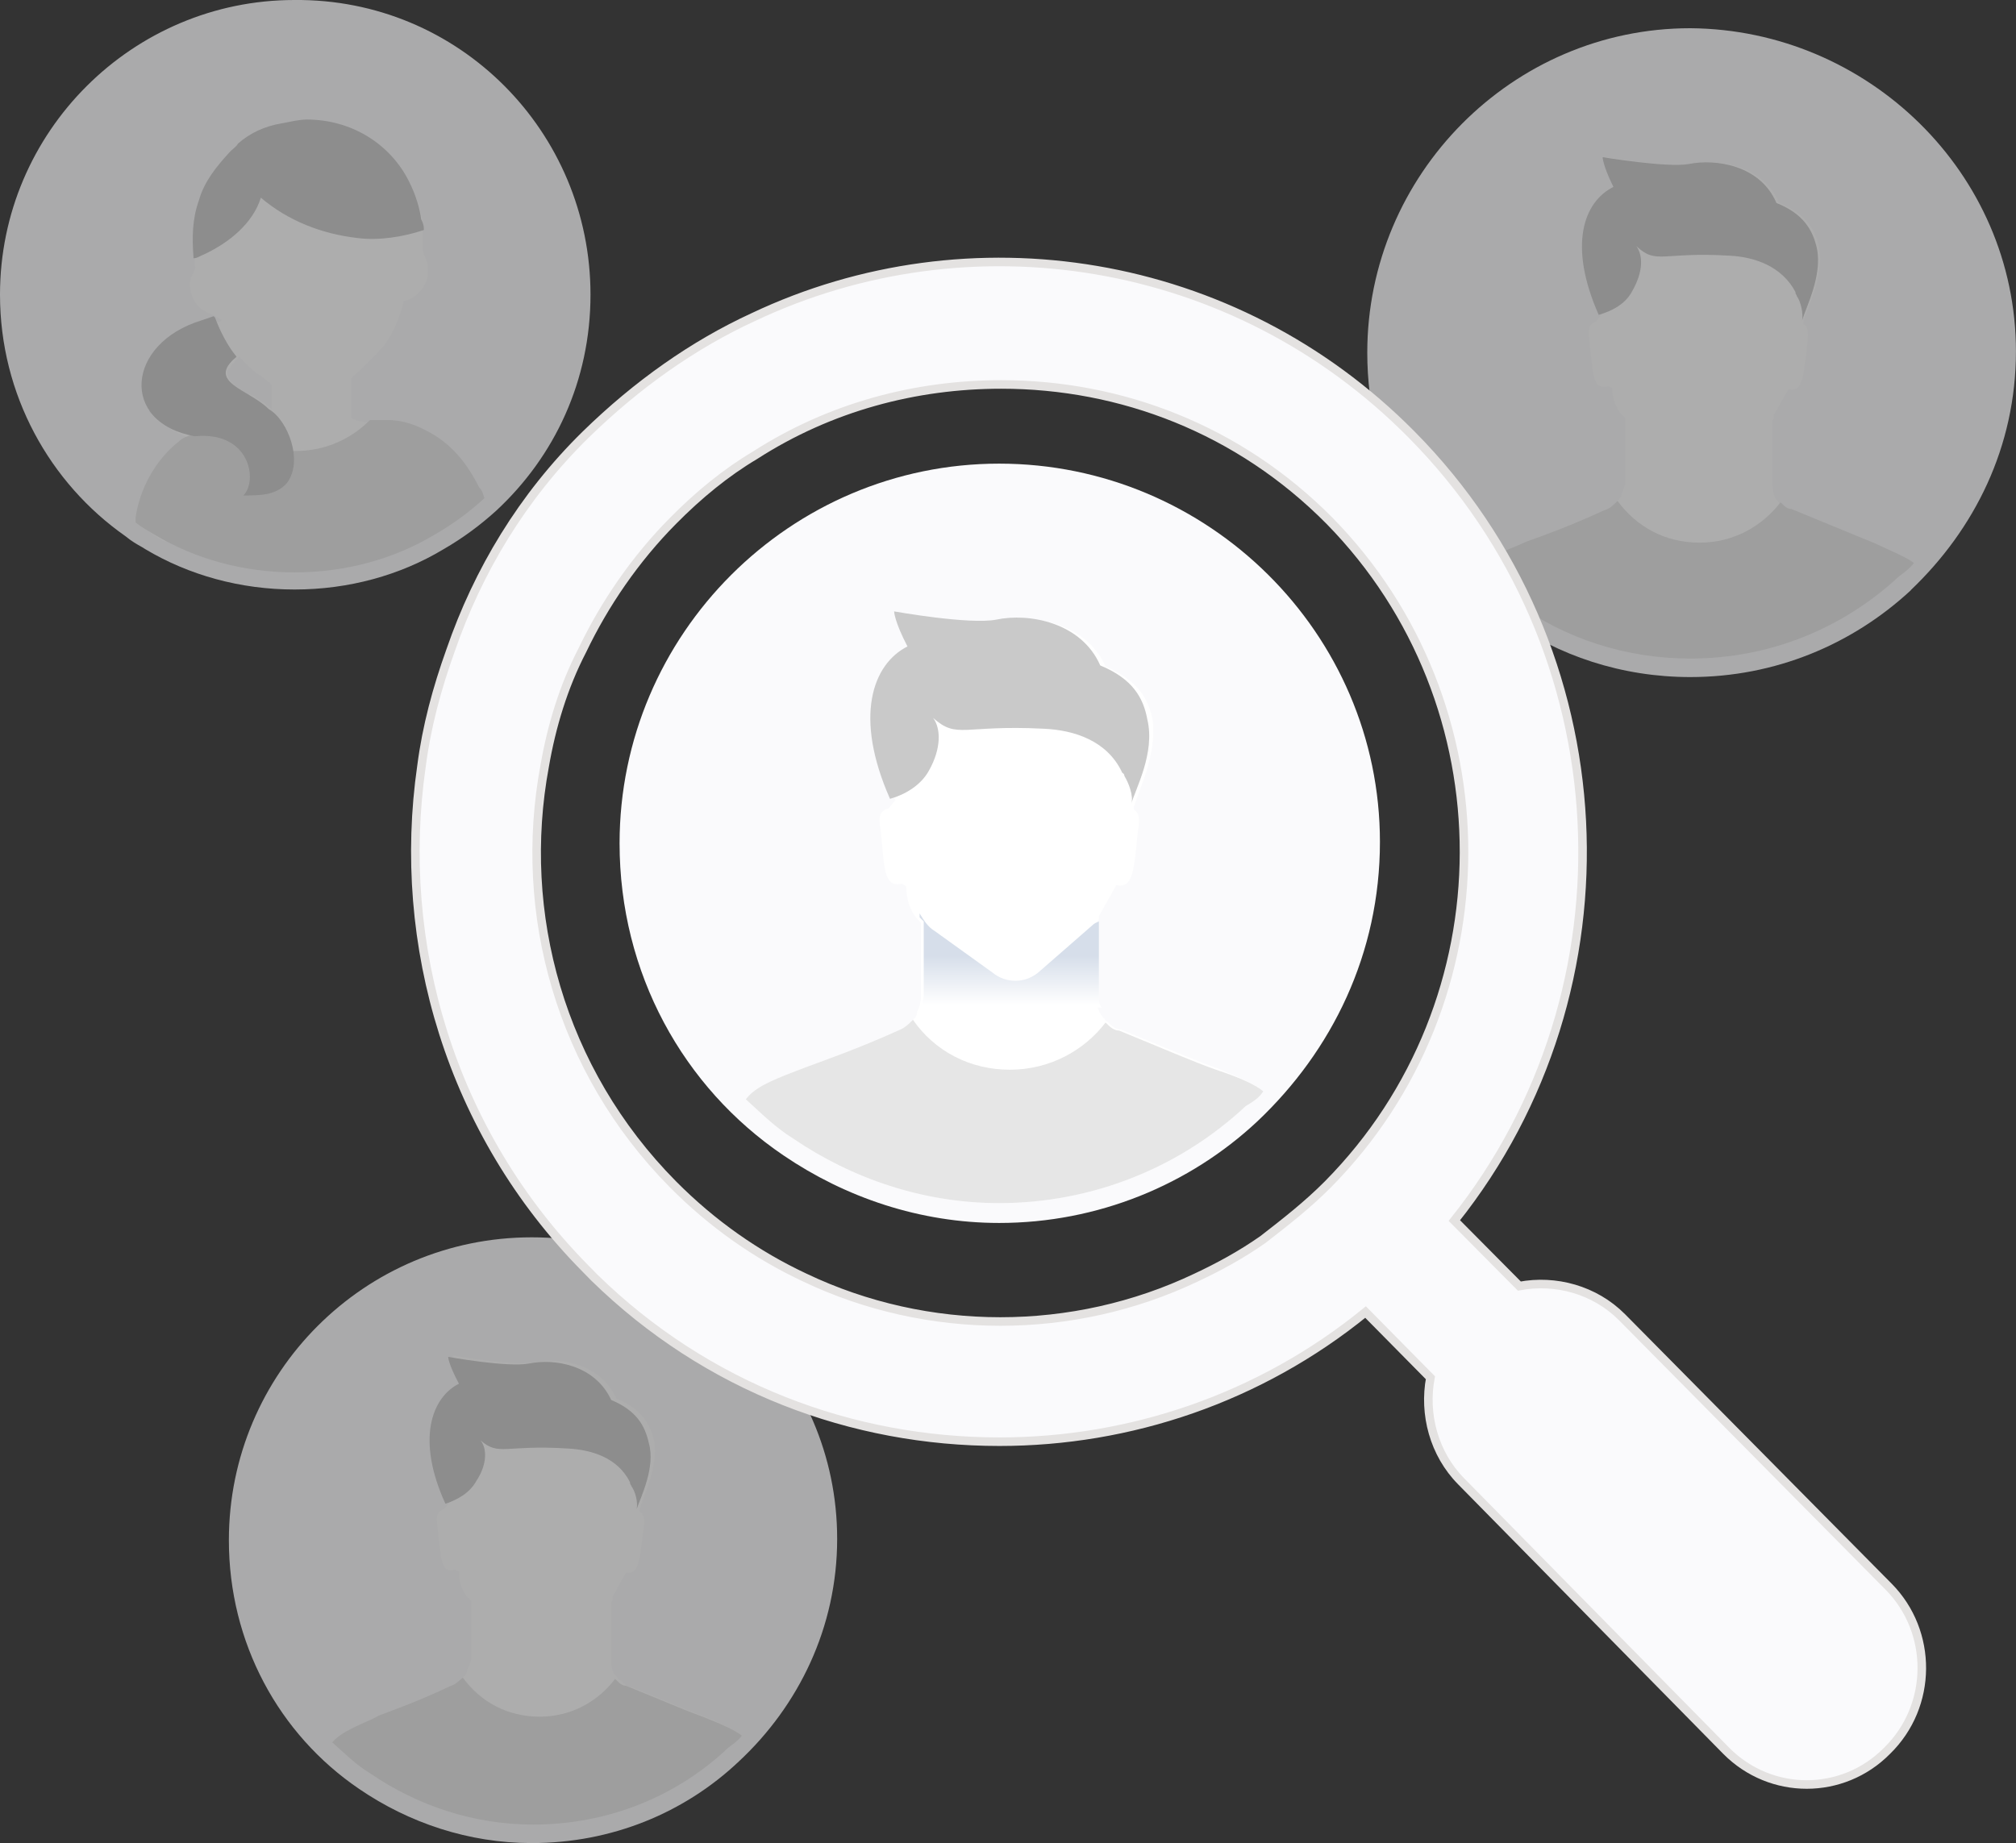 <svg width="117.854" height="107.77" viewBox="0 0 117.854 107.77" fill="none" xmlns="http://www.w3.org/2000/svg" xmlns:xlink="http://www.w3.org/1999/xlink">
	<rect x="0" y="0" width="117.854" height="107.77" fill="#333333" stroke="none"/>
	<desc>
			Created with Pixso.
	</desc>
	<defs>
		<linearGradient x1="59.064" y1="58.757" x2="59.064" y2="55.867" id="paint_linear_6520_1626_0" gradientUnits="userSpaceOnUse">
			<stop stop-color="#FFFFFF"/>
			<stop offset="0.991" stop-color="#D6DEEA"/>
		</linearGradient>
	</defs>
	<path id="Vector" d="M79.67 49.23C79.67 54.9 77.39 60.03 73.85 63.81C73.61 64.21 73.22 64.44 72.82 64.68C69.04 68.22 63.92 70.35 58.41 70.35C54 70.35 49.83 68.93 46.36 66.57C45.34 65.94 44.47 65.07 43.6 64.28C39.66 60.5 37.3 55.14 37.3 49.15C37.3 37.49 46.83 27.95 58.49 27.95C70.22 28.03 79.67 37.57 79.67 49.23Z" fill="#FFFFFF" fill-opacity="1" fill-rule="nonzero"/>
	<path id="Vector" d="M79.67 49.23C79.67 55.46 77 60.89 72.82 64.84C69.04 68.38 63.92 70.51 58.41 70.51C54 70.51 49.83 69.09 46.36 66.73C40.77 62.94 37.22 56.56 37.22 49.31C37.22 37.64 46.75 28.11 58.41 28.11C70.07 28.11 79.67 37.57 79.67 49.23Z" fill="#FAFAFC" fill-opacity="1" fill-rule="nonzero"/>
	<path id="Vector" d="M72.82 64.84C69.04 68.38 63.92 70.51 58.41 70.51C54 70.51 49.83 69.09 46.36 66.73C40.77 62.94 37.22 56.56 37.22 49.31C37.22 37.64 46.75 28.11 58.41 28.11C70.07 28.11 79.67 37.57 79.67 49.23C79.67 55.46 77 60.89 72.82 64.84Z" stroke="#FAFAFC" stroke-opacity="1" stroke-width="2"/>
	<path id="Vector" d="M73.85 63.81C73.61 64.21 73.22 64.44 72.82 64.68C69.04 68.22 63.92 70.35 58.41 70.35C54 70.35 49.83 68.93 46.36 66.57C45.34 65.94 44.47 65.07 43.6 64.28C44.08 63.65 44.86 63.26 46.52 62.63L47.15 62.39C48.41 61.92 50.22 61.29 52.5 60.26C52.9 60.11 53.13 59.87 53.37 59.63C53.53 59.48 53.61 59.4 53.61 59.16C53.76 58.92 53.84 58.53 53.84 58.29L53.84 53.96C53.69 53.8 53.69 53.8 53.61 53.72C53.21 53.25 52.98 52.62 52.98 51.83L52.74 51.67C51.64 51.91 51.72 50.81 51.48 48.52C51.32 47.65 51.48 47.42 51.95 47.26L52.35 46.79C51.56 44.97 51.24 43.4 51.24 42.06C51.24 39.93 52.11 38.51 53.37 37.88C52.58 36.38 52.58 35.83 52.58 35.83C52.58 35.83 56.99 36.62 58.57 36.3C60.46 35.91 63.53 36.46 64.63 38.98C66.52 39.77 67.15 40.88 67.39 42.14C67.63 44.19 66.52 46.31 66.29 47.18L66.29 47.34C66.52 47.5 66.68 47.73 66.52 48.6C66.29 50.73 66.29 51.99 65.26 51.75L64.24 53.57C64.24 53.8 64.24 53.8 64.08 53.96C64.08 54.35 64.08 54.98 64.08 58.37C64.08 58.77 64.24 59.24 64.48 59.48C64.63 59.63 64.63 59.71 64.71 59.71C64.95 59.95 65.18 60.19 65.5 60.19C68.02 61.21 69.83 62 71.17 62.47C72.51 63.02 73.37 63.42 73.85 63.81Z" fill="#FFFFFF" fill-opacity="1" fill-rule="nonzero"/>
	<path id="Vector" d="M73.85 63.81C73.61 64.21 73.22 64.44 72.82 64.68C69.04 68.22 63.92 70.35 58.41 70.35C54 70.35 49.83 68.93 46.36 66.57C45.34 65.94 44.47 65.07 43.6 64.28C44.08 63.65 44.86 63.26 46.52 62.63L47.15 62.39C48.41 61.92 50.22 61.29 52.5 60.26C52.9 60.11 53.13 59.87 53.37 59.63C54.63 61.45 56.68 62.55 59.04 62.55C61.33 62.55 63.37 61.45 64.63 59.79C64.87 60.03 65.11 60.26 65.42 60.26C67.94 61.29 69.75 62.08 71.09 62.55C72.51 63.02 73.37 63.42 73.85 63.81Z" fill="#E6E6E6" fill-opacity="1" fill-rule="nonzero"/>
	<path id="Vector" d="M66.13 47.02C66.29 46.55 65.97 45.76 65.73 45.37C65.73 45.21 65.58 45.21 65.58 45.13C64.71 43.32 62.82 42.69 61.01 42.61C56.28 42.37 55.97 43.24 54.55 41.98C55.02 42.61 55.02 43.79 54.31 45.05C53.84 45.92 52.9 46.47 52.03 46.71C49.9 41.9 51.01 38.83 53.05 37.8C52.27 36.3 52.27 35.75 52.27 35.75C52.27 35.75 56.68 36.54 58.25 36.23C60.14 35.83 63.21 36.38 64.32 38.91C66.21 39.69 66.84 40.8 67.07 42.06C67.55 44.03 66.36 46.16 66.13 47.02Z" fill="#C9C9C9" fill-opacity="1" fill-rule="nonzero"/>
	<path id="Vector" d="M54 58.21L54 53.88C53.84 53.72 53.84 53.72 53.76 53.64L53.76 53.41C54 53.8 54.24 54.2 54.63 54.43L58.02 56.87C58.8 57.51 59.91 57.51 60.69 56.87L63.84 54.12C64 53.96 64.08 53.96 64.24 53.88C64.24 54.27 64.24 54.9 64.24 58.29C64.24 58.53 64.24 58.69 64.4 58.92L54 58.92C53.84 58.61 54 58.45 54 58.21Z" fill="url(#paint_linear_6520_1626_0)" fill-opacity="1" fill-rule="nonzero"/>
	<g opacity="0.6">
		<path id="Vector" d="M33.52 17.23C33.52 21.96 31.55 26.14 28.32 29.13C27.46 29.92 26.51 30.63 25.41 31.26C23.05 32.68 20.21 33.47 17.22 33.47C14.23 33.47 11.39 32.68 9.03 31.26C8.63 31.02 8.32 30.87 7.93 30.55C3.75 27.64 1 22.75 1 17.23C1 8.25 8.32 1 17.22 1C26.28 0.92 33.52 8.25 33.52 17.23Z" fill="#FAFAFC" fill-opacity="1" fill-rule="nonzero"/>
		<path id="Vector (Stroke)" d="M32.52 17.23C32.52 8.79 25.72 1.92 17.23 2L17.22 2L17.22 2C8.87 2 2 8.8 2 17.23C2 22.41 4.58 27 8.5 29.73L8.53 29.75L8.55 29.77C8.79 29.96 8.97 30.07 9.24 30.22C9.33 30.28 9.43 30.33 9.54 30.4C11.74 31.73 14.4 32.47 17.22 32.47C20.04 32.47 22.69 31.73 24.9 30.4L24.9 30.4L24.91 30.39C25.95 29.8 26.83 29.14 27.65 28.4C30.68 25.58 32.52 21.67 32.52 17.23ZM17.21 0C26.83 -0.09 34.52 7.7 34.52 17.23C34.52 22.25 32.43 26.69 29 29.87L29 29.87L29 29.87C28.08 30.7 27.08 31.45 25.92 32.12C23.39 33.64 20.38 34.47 17.22 34.47C14.05 34.47 11.04 33.63 8.51 32.12C8.44 32.08 8.37 32.03 8.3 31.99C8.01 31.83 7.68 31.64 7.33 31.35C2.91 28.25 0 23.08 0 17.23C0 7.69 7.77 0 17.21 0Z" fill="#FAFAFC" fill-opacity="1" fill-rule="evenodd"/>
		<path id="Vector" d="M13.99 20.86C14.23 21.09 14.38 21.33 14.7 21.57C14.94 21.8 15.09 21.88 15.33 22.04C15.41 22.12 15.64 22.28 15.72 22.35C15.72 22.35 15.8 22.35 15.8 22.43L15.88 22.51L15.88 23.93C15.88 23.93 15.88 23.93 15.8 23.85C15.72 23.77 15.49 23.62 15.41 23.54C15.17 23.46 15.01 23.22 14.78 23.14C14.7 23.14 14.7 23.06 14.54 23.06C13.83 22.67 13.28 22.28 13.28 21.72C13.36 21.57 13.6 21.25 13.99 20.86ZM27.85 28.58C27.22 27.24 26.43 26.06 25.02 25.35C24.31 25.03 23.52 24.72 22.73 24.72C22.5 24.72 22.26 24.72 22.02 24.72C21.95 24.72 21.79 24.72 21.71 24.72C20.61 24.64 20.53 24.4 20.53 24.4L20.53 22.12C21.24 21.49 21.95 20.78 22.5 20.15C22.97 19.44 23.36 18.65 23.6 17.62C24.47 17.39 25.1 16.6 25.02 15.65C25.02 15.26 24.7 14.87 24.7 14.47C24.7 14.24 24.7 14.08 24.7 13.84C24.7 13.76 24.7 13.53 24.7 13.45C24.7 13.37 24.7 13.13 24.7 13.05C24.62 12.34 24.39 11.64 23.99 10.85C22.81 8.64 20.61 7.22 18.01 7.22C17.54 7.22 16.98 7.3 16.51 7.46C15.64 7.69 14.7 8.09 13.99 8.64C13.91 8.72 13.68 8.88 13.6 9.03L13.52 9.11C12.73 9.9 12.02 10.85 11.71 11.95C11.31 13.05 11.31 14.16 11.39 15.26C11.39 15.26 11.39 15.26 11.39 15.34L11.39 15.42C11.39 15.65 11.47 15.65 11.39 15.73C11.39 15.81 11.31 15.81 11.31 15.97C11.08 16.29 11 16.68 11.23 17.31C11.63 18.33 12.26 18.18 12.97 18.73C12.97 18.73 12.89 18.73 12.89 18.81L12.18 18.96C8.95 19.99 7.85 22.67 9.26 24.4C9.74 25.03 10.53 25.51 11.79 25.82C11.47 25.82 11.16 26.06 11 26.22C9.58 27.32 8.71 29.05 8.48 30.63C8.48 30.71 8.48 30.87 8.48 30.94C8.87 31.18 9.19 31.42 9.58 31.65L25.25 31.26C26.28 30.63 26.67 30.16 27.62 29.37C27.46 28.82 28.01 28.66 27.85 28.58Z" fill="#FFFFFF" fill-opacity="1" fill-rule="nonzero"/>
		<path id="Vector" d="M28.32 29.13C27.46 29.92 26.51 30.63 25.41 31.26C23.05 32.68 20.21 33.47 17.22 33.47C14.23 33.47 11.39 32.68 9.03 31.26C8.63 31.02 8.32 30.87 7.93 30.55C7.93 30.47 7.93 30.31 7.93 30.24C8.16 28.66 9.03 26.93 10.45 25.82C10.68 25.59 10.92 25.51 11.23 25.43C10.05 25.19 9.26 24.72 8.71 24.01L12.49 24.01C13.6 25.51 15.33 26.37 17.3 26.37C19.03 26.37 20.53 25.66 21.63 24.56C21.71 24.56 21.87 24.56 21.94 24.56C22.18 24.56 22.34 24.56 22.65 24.56C23.44 24.56 24.23 24.8 24.94 25.19C26.36 25.9 27.3 27.08 28.01 28.5C28.25 28.74 28.25 28.98 28.32 29.13Z" fill="#E6E6E6" fill-opacity="1" fill-rule="nonzero"/>
		<path id="Vector" d="M24.78 13.45C23.6 13.84 22.18 14.08 20.92 13.92C18.79 13.68 16.83 12.9 15.25 11.56C14.78 13.05 13.44 14.16 11.94 14.87C11.71 14.95 11.55 15.1 11.31 15.1C11.31 15.1 11.31 15.1 11.31 15.02C11.23 13.92 11.23 12.82 11.63 11.71C11.94 10.61 12.65 9.74 13.44 8.88L13.52 8.8C13.6 8.72 13.83 8.56 13.91 8.4C14.62 7.77 15.49 7.38 16.43 7.22C16.9 7.14 17.46 6.99 17.93 6.99C20.53 6.99 22.81 8.4 23.91 10.61C24.31 11.4 24.54 12.19 24.62 12.82C24.78 13.13 24.78 13.29 24.78 13.45Z" fill="#C9C9C9" fill-opacity="1" fill-rule="nonzero"/>
		<path id="Vector" d="M16.75 28.27C16.12 28.97 15.17 28.97 14.23 28.97C15.09 28.11 14.62 25.19 11.39 25.51C6.98 24.72 7.37 20.07 11.79 18.73L12.49 18.49L12.57 18.57C12.89 19.44 13.36 20.3 13.83 20.86C12.02 22.35 14.54 22.75 15.72 23.93C16.83 24.56 17.77 27 16.75 28.27Z" fill="#C9C9C9" fill-opacity="1" fill-rule="nonzero"/>
		<path id="Vector" d="M116.85 20.54C116.85 25.35 114.88 29.68 111.89 32.91C111.65 33.23 111.34 33.47 111.02 33.7C107.79 36.7 103.54 38.51 98.81 38.51C95.03 38.51 91.49 37.33 88.65 35.28C87.79 34.73 87.08 34.02 86.29 33.31C82.98 30.08 80.93 25.58 80.93 20.54C80.93 10.69 88.97 2.57 98.81 2.57C108.81 2.57 116.85 10.69 116.85 20.54Z" fill="#D6DCE8" fill-opacity="1" fill-rule="nonzero"/>
		<path id="Vector" d="M116.85 20.54C116.85 25.82 114.56 30.39 111.02 33.78C107.79 36.78 103.54 38.59 98.81 38.59C95.03 38.59 91.49 37.41 88.65 35.36C83.93 32.13 80.93 26.77 80.93 20.62C80.93 10.77 88.97 2.65 98.81 2.65C108.66 2.73 116.85 10.69 116.85 20.54Z" fill="#FAFAFC" fill-opacity="1" fill-rule="nonzero"/>
		<path id="Vector (Stroke)" d="M98.81 3.65C89.52 3.65 81.93 11.32 81.93 20.62C81.93 26.43 84.76 31.48 89.22 34.53L89.23 34.54L89.24 34.55C91.9 36.47 95.24 37.59 98.81 37.59C103.27 37.59 107.28 35.88 110.34 33.05C113.7 29.83 115.85 25.51 115.85 20.54C115.85 11.26 108.12 3.73 98.81 3.65ZM79.93 20.62C79.93 10.22 88.41 1.65 98.81 1.65L98.82 1.65L98.82 1.65C109.19 1.73 117.85 10.12 117.85 20.54C117.85 26.13 115.43 30.95 111.71 34.5L111.71 34.51L111.7 34.52C108.3 37.67 103.8 39.59 98.81 39.59C94.83 39.59 91.08 38.35 88.08 36.18C83.09 32.76 79.93 27.1 79.93 20.62Z" fill="#FAFAFC" fill-opacity="1" fill-rule="evenodd"/>
		<path id="Vector" d="M111.89 32.92C111.65 33.23 111.34 33.47 111.02 33.7C107.79 36.7 103.54 38.51 98.81 38.51C95.03 38.51 91.49 37.33 88.65 35.28C87.79 34.73 87.08 34.02 86.29 33.31C86.68 32.76 87.39 32.44 88.73 31.89L89.28 31.65C90.39 31.26 91.88 30.71 93.77 29.84C94.09 29.76 94.32 29.53 94.56 29.29C94.64 29.21 94.8 29.05 94.8 28.9C94.87 28.66 95.03 28.34 95.03 28.11L95.03 24.48C94.95 24.4 94.95 24.4 94.8 24.25C94.48 23.85 94.24 23.3 94.24 22.67L94.01 22.59C93.06 22.83 93.14 21.8 92.91 19.91C92.83 19.12 92.91 18.97 93.3 18.81L93.61 18.41C92.98 16.92 92.67 15.5 92.67 14.47C92.67 12.66 93.46 11.48 94.48 10.93C93.85 9.66 93.85 9.19 93.85 9.19C93.85 9.19 97.63 9.82 98.89 9.59C100.47 9.27 103.07 9.66 104.01 11.87C105.59 12.5 106.14 13.45 106.37 14.55C106.61 16.29 105.59 18.1 105.43 18.81L105.43 18.97C105.66 19.04 105.74 19.28 105.66 20.07C105.43 21.88 105.43 22.98 104.56 22.75L103.7 24.25C103.7 24.48 103.7 24.48 103.62 24.56C103.62 24.88 103.62 25.43 103.62 28.34C103.62 28.66 103.7 29.13 103.93 29.29C104.01 29.37 104.01 29.53 104.17 29.53C104.4 29.76 104.56 29.92 104.8 29.92C106.93 30.79 108.42 31.42 109.6 31.89C110.71 32.29 111.49 32.6 111.89 32.92Z" fill="#FFFFFF" fill-opacity="1" fill-rule="nonzero"/>
		<path id="Vector" d="M111.89 32.92C111.65 33.23 111.34 33.47 111.02 33.7C107.79 36.7 103.54 38.51 98.81 38.51C95.03 38.51 91.49 37.33 88.65 35.28C87.79 34.73 87.08 34.02 86.29 33.31C86.68 32.76 87.39 32.44 88.73 31.89L89.28 31.65C90.39 31.26 91.88 30.71 93.77 29.84C94.09 29.76 94.32 29.53 94.56 29.29C95.66 30.79 97.32 31.73 99.36 31.73C101.33 31.73 102.99 30.79 104.09 29.37C104.33 29.61 104.48 29.76 104.72 29.76C106.85 30.63 108.34 31.26 109.52 31.73C110.71 32.29 111.49 32.6 111.89 32.92Z" fill="#E6E6E6" fill-opacity="1" fill-rule="nonzero"/>
		<path id="Vector" d="M105.35 18.73C105.43 18.33 105.27 17.63 105.04 17.31C105.04 17.23 104.96 17.23 104.96 17.07C104.17 15.58 102.59 15.02 101.1 14.95C97.16 14.71 96.84 15.5 95.66 14.39C96.06 14.95 96.06 15.89 95.43 17C95.03 17.78 94.25 18.18 93.46 18.41C91.65 14.32 92.59 11.79 94.32 10.93C93.69 9.66 93.69 9.19 93.69 9.19C93.69 9.19 97.47 9.82 98.73 9.59C100.31 9.27 102.91 9.66 103.85 11.87C105.43 12.5 105.98 13.45 106.22 14.55C106.53 16.13 105.59 17.94 105.35 18.73Z" fill="#C9C9C9" fill-opacity="1" fill-rule="nonzero"/>
		<path id="Vector" d="M47.94 89.98C47.94 94.47 46.12 98.49 43.37 101.49C43.13 101.8 42.9 101.96 42.58 102.19C39.59 105.03 35.57 106.69 31.16 106.69C27.7 106.69 24.39 105.58 21.63 103.69C20.84 103.22 20.13 102.51 19.43 101.88C16.35 98.88 14.46 94.71 14.46 89.98C14.46 80.76 21.95 73.27 31.16 73.27C40.45 73.19 47.94 80.76 47.94 89.98Z" fill="#D6DCE8" fill-opacity="1" fill-rule="nonzero"/>
		<path id="Vector" d="M47.94 89.98C47.94 94.86 45.81 99.2 42.5 102.27C39.51 105.11 35.49 106.77 31.08 106.77C27.62 106.77 24.31 105.66 21.55 103.77C17.14 100.78 14.38 95.73 14.38 90.06C14.38 80.83 21.87 73.35 31.08 73.35C40.37 73.35 47.94 80.76 47.94 89.98Z" fill="#FAFAFC" fill-opacity="1" fill-rule="nonzero"/>
		<path id="Vector (Stroke)" d="M31.08 74.35C22.42 74.35 15.38 81.39 15.38 90.06C15.38 95.4 17.98 100.13 22.11 102.94L22.12 102.95C24.72 104.73 27.83 105.77 31.08 105.77C35.24 105.77 39.01 104.21 41.81 101.55L41.82 101.54L41.82 101.54C44.94 98.64 46.94 94.56 46.94 89.98C46.94 81.32 39.84 74.35 31.08 74.35ZM13.38 90.06C13.38 80.28 21.31 72.35 31.08 72.35C40.91 72.35 48.94 80.19 48.94 89.98C48.94 95.16 46.68 99.75 43.19 103C40.01 106.01 35.75 107.77 31.08 107.77C27.4 107.77 23.9 106.59 20.99 104.6C16.3 101.41 13.38 96.06 13.38 90.06Z" fill="#FAFAFC" fill-opacity="1" fill-rule="evenodd"/>
		<path id="Vector" d="M43.37 101.48C43.13 101.8 42.89 101.96 42.58 102.19C39.59 105.03 35.57 106.69 31.16 106.69C27.69 106.69 24.39 105.58 21.63 103.69C20.84 103.22 20.13 102.51 19.42 101.88C19.82 101.41 20.45 101.09 21.71 100.54L22.18 100.3C23.21 99.91 24.54 99.44 26.36 98.57C26.67 98.49 26.83 98.25 27.06 98.1C27.14 98.02 27.3 97.86 27.3 97.7C27.38 97.46 27.54 97.23 27.54 96.99L27.54 93.6C27.46 93.52 27.46 93.52 27.3 93.37C26.99 92.97 26.83 92.5 26.83 91.87L26.59 91.79C25.73 92.03 25.8 91.08 25.57 89.27C25.49 88.56 25.57 88.4 25.96 88.24L26.28 87.85C25.65 86.43 25.41 85.17 25.41 84.15C25.41 82.41 26.12 81.31 27.14 80.83C26.51 79.65 26.51 79.26 26.51 79.26C26.51 79.26 29.98 79.89 31.24 79.65C32.74 79.34 35.1 79.73 36.04 81.78C37.54 82.41 38.01 83.28 38.25 84.3C38.48 85.88 37.54 87.61 37.38 88.32L37.38 88.4C37.62 88.48 37.7 88.72 37.62 89.43C37.38 91.16 37.38 92.11 36.59 91.95L35.81 93.37C35.81 93.6 35.81 93.6 35.73 93.68C35.73 94 35.73 94.47 35.73 97.15C35.73 97.46 35.81 97.86 36.04 98.02C36.12 98.1 36.12 98.25 36.28 98.25C36.52 98.49 36.67 98.65 36.91 98.65C38.88 99.44 40.3 100.07 41.4 100.46C42.26 100.85 42.97 101.17 43.37 101.48Z" fill="#FFFFFF" fill-opacity="1" fill-rule="nonzero"/>
		<path id="Vector" d="M43.37 101.49C43.13 101.8 42.89 101.96 42.58 102.19C39.59 105.03 35.57 106.69 31.16 106.69C27.69 106.69 24.39 105.58 21.63 103.69C20.84 103.22 20.13 102.51 19.42 101.88C19.82 101.41 20.45 101.09 21.71 100.54L22.18 100.3C23.21 99.91 24.54 99.44 26.36 98.57C26.67 98.49 26.83 98.25 27.06 98.1C28.09 99.51 29.66 100.38 31.55 100.38C33.37 100.38 34.94 99.51 35.96 98.17C36.2 98.41 36.36 98.57 36.59 98.57C38.56 99.36 39.98 99.99 41.08 100.38C42.26 100.85 42.97 101.17 43.37 101.49Z" fill="#E6E6E6" fill-opacity="1" fill-rule="nonzero"/>
		<path id="Vector" d="M37.22 88.24C37.3 87.85 37.15 87.22 36.91 86.9C36.91 86.83 36.83 86.83 36.83 86.67C36.12 85.25 34.63 84.78 33.21 84.7C29.51 84.46 29.19 85.17 28.09 84.22C28.48 84.7 28.48 85.64 27.85 86.59C27.46 87.3 26.75 87.69 26.04 87.93C24.31 84.15 25.25 81.7 26.83 80.91C26.2 79.73 26.2 79.34 26.2 79.34C26.2 79.34 29.66 79.97 30.92 79.73C32.42 79.42 34.78 79.81 35.73 81.86C37.22 82.49 37.7 83.36 37.93 84.38C38.33 85.8 37.46 87.53 37.22 88.24Z" fill="#C9C9C9" fill-opacity="1" fill-rule="nonzero"/>
	</g>
	<path id="Vector" d="M110.41 92.78L94.82 77.02C93.22 75.41 90.92 74.8 88.82 75.2L85.02 71.37C95.82 57.83 94.92 37.93 82.52 25.41C72.13 14.9 56.63 12.58 44.04 18.54C40.54 20.15 37.24 22.48 34.24 25.41C30.54 29.04 27.94 33.39 26.34 38.03C25.54 40.26 24.94 42.48 24.64 44.8C23.14 55.2 26.34 66.21 34.24 74.19C34.44 74.4 34.54 74.5 34.74 74.7C41.34 81.16 49.83 84.3 58.43 84.3C66.03 84.3 73.63 81.77 79.83 76.72L83.62 80.56C83.22 82.68 83.82 85 85.42 86.62L100.92 102.38C103.52 105 107.72 105 110.31 102.38C113.01 99.75 113.01 95.41 110.41 92.78ZM77.63 69.25C76.43 70.46 75.13 71.47 73.83 72.48C72.53 73.39 71.23 74.09 69.93 74.7C62.73 78.13 54.23 78.13 47.04 74.7C44.24 73.39 41.64 71.57 39.34 69.25C32.74 62.58 30.24 53.39 31.84 44.8C32.24 42.48 32.94 40.15 34.04 38.03C35.34 35.31 37.14 32.68 39.34 30.46C40.84 28.94 42.44 27.63 44.14 26.62C48.54 23.79 53.53 22.48 58.53 22.48C65.53 22.48 72.43 25.1 77.73 30.46C88.22 41.16 88.22 58.54 77.63 69.25Z" fill="#FAFAFC" fill-opacity="1" fill-rule="nonzero"/>
	<path id="Vector" d="M94.82 77.02C93.22 75.41 90.92 74.8 88.82 75.2L85.02 71.37C95.82 57.83 94.92 37.93 82.52 25.41C72.13 14.9 56.63 12.58 44.04 18.54C40.54 20.15 37.24 22.48 34.24 25.41C30.54 29.04 27.94 33.39 26.34 38.03C25.54 40.26 24.94 42.48 24.64 44.8C23.14 55.2 26.34 66.21 34.24 74.19C34.44 74.4 34.54 74.5 34.74 74.7C41.34 81.16 49.83 84.3 58.43 84.3C66.03 84.3 73.63 81.77 79.83 76.72L83.62 80.56C83.22 82.68 83.82 85 85.42 86.62L100.92 102.38C103.52 105 107.72 105 110.31 102.38C113.01 99.75 113.01 95.41 110.41 92.78L94.82 77.02ZM73.83 72.48C72.53 73.39 71.23 74.09 69.93 74.7C62.73 78.13 54.23 78.13 47.04 74.7C44.24 73.39 41.64 71.57 39.34 69.25C32.74 62.58 30.24 53.39 31.84 44.8C32.24 42.48 32.94 40.15 34.04 38.03C35.34 35.31 37.14 32.68 39.34 30.46C40.84 28.94 42.44 27.63 44.14 26.62C48.54 23.79 53.53 22.48 58.53 22.48C65.53 22.48 72.43 25.1 77.73 30.46C88.22 41.16 88.22 58.54 77.63 69.25C76.43 70.46 75.13 71.47 73.83 72.48Z" stroke="#E4E2E1" stroke-opacity="1" stroke-width="0.5"/>
</svg>
